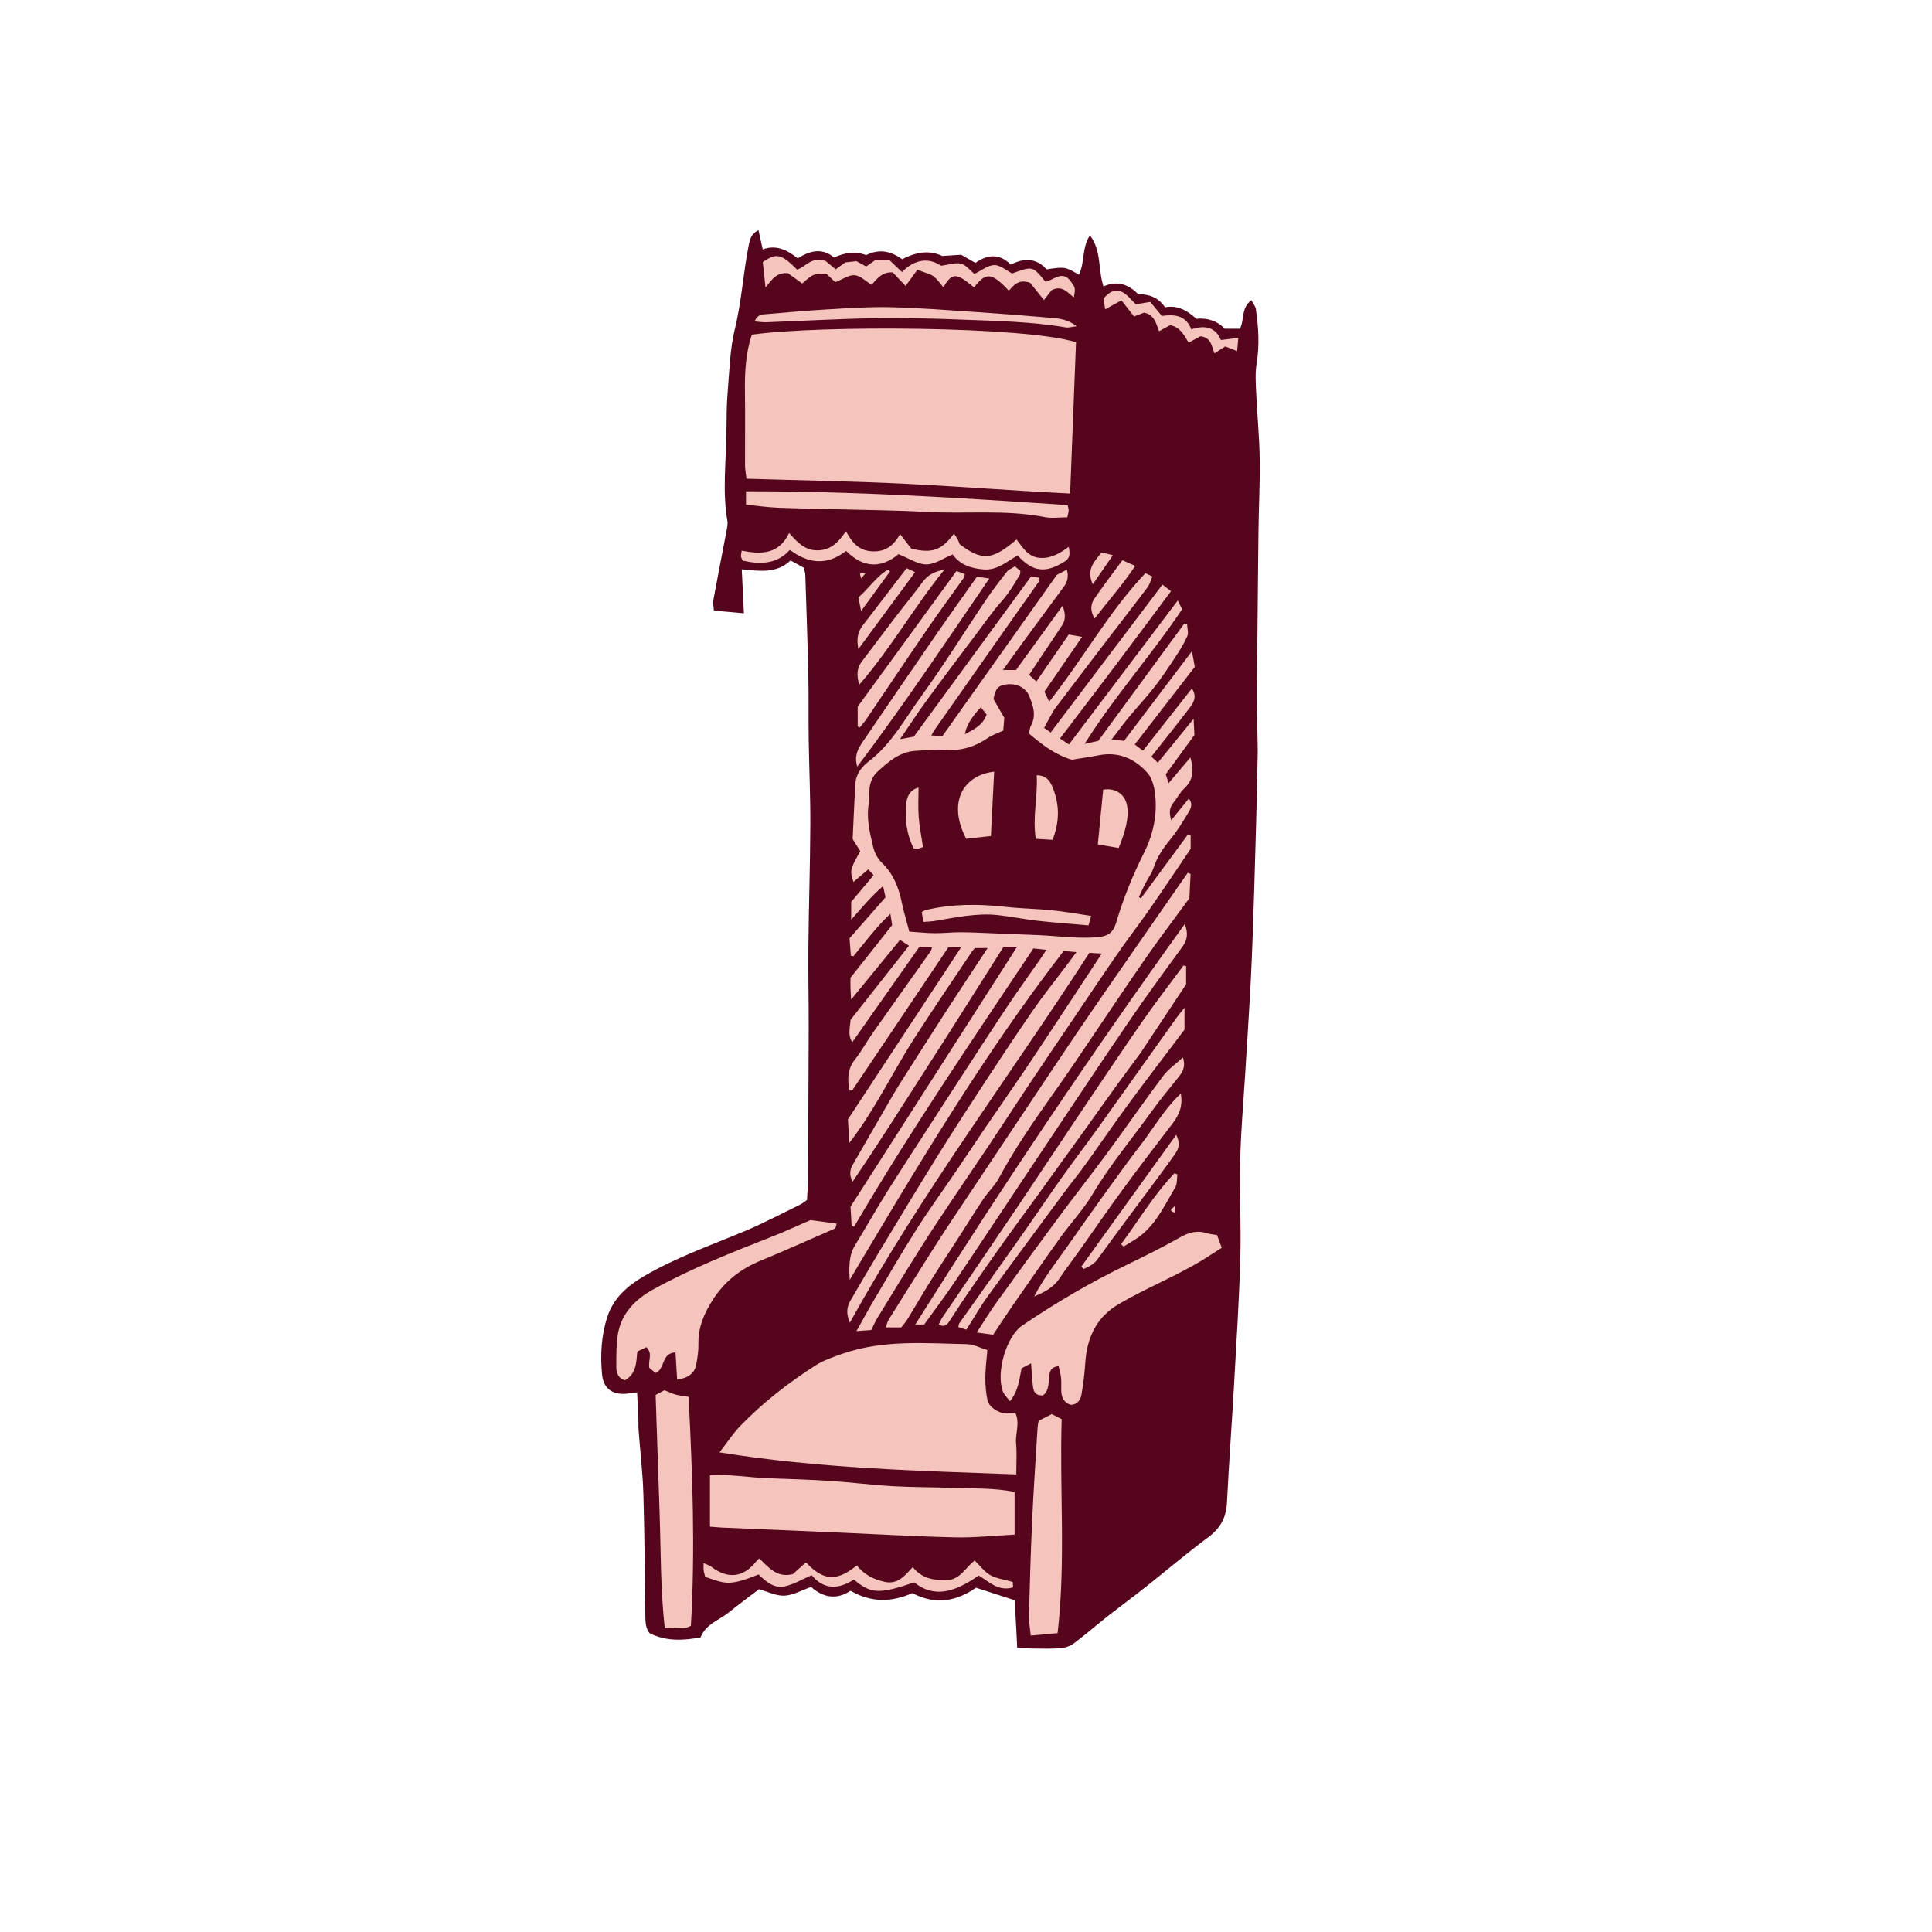 <svg version="1.1" xmlns="http://www.w3.org/2000/svg" xmlns:xlink="http://www.w3.org/1999/xlink" x="0px" y="0px" width="200px"
	 height="200px" viewBox="0 0 200 200" enable-background="new 0 0 200 200" xml:space="preserve">
<g id="svg">
	<path class="stroke" fill="#55061d"  d="M130.277,54.94c0.03-2.498,0.164-4.995,0.125-7.491c-0.033-2.25-0.26-4.496-0.361-6.745
		c-0.045-1.02-0.122-2.065,0.044-3.062c0.315-1.898,0.194-3.767-0.078-5.641c-0.045-0.304-0.289-0.578-0.471-0.923
		c-1.095,0.813-0.681,2.032-1.187,2.956c-0.492,0-0.977,0-1.561,0c-0.742-0.792-1.756-1.153-2.954-1.036
		c-0.912-0.846-1.926-1.432-3.226-1.19c-0.691-1.007-1.655-1.372-2.779-1.348c-1.02-1.045-2.189-1.443-3.599-0.808
		c-0.581-1.804-0.191-3.738-1.399-5.279c-0.855,1.241-0.512,2.791-1.141,4.062c-1.449-0.827-1.449-0.827-3.352-0.552
		c-1.022-1.145-2.278-1.223-3.709-0.489c-1.138-1.155-2.387-1.083-3.65-0.178c-0.498-0.283-0.956-0.543-1.487-0.845
		c-0.59,0.039-1.239,0.082-1.948,0.129c-1.405-0.67-2.807-0.363-4.156,0.336c-1.169-0.855-2.375-1.102-3.726-0.424
		c-1.104-0.432-2.214-0.266-3.313,0.244c-1.28-1.055-2.535-0.685-3.766,0.091c-1.095-0.879-2.242-1.438-3.626-0.927
		c-0.156-0.705-0.289-1.309-0.442-2c-0.764,0.394-0.883,0.953-0.996,1.511c-0.583,2.886-0.739,5.833-1.444,8.713
		c-0.521,2.132-0.565,4.388-0.752,6.594c-0.11,1.307-0.108,2.625-0.121,3.94c-0.027,3.11-0.441,6.225,0.094,9.333
		c0.06,0.349-0.028,0.733-0.096,1.092c-0.449,2.375-0.919,4.748-1.359,7.125c-0.056,0.3,0.029,0.626,0.057,1.082
		c1.032,0.092,1.984,0.178,3.111,0.279c-0.078-1.6-0.147-3.006-0.222-4.557c1.82,0.18,3.61,0.466,5.045-0.914
		c0.521,0.286,0.946,0.519,1.37,0.751c0.063,0.282,0.157,0.518,0.164,0.757c0.114,3.474,0.235,6.949,0.312,10.424
		c0.049,2.171,0.004,4.344,0.037,6.516c0.043,2.956,0.181,5.911,0.169,8.866c-0.017,4.19-0.158,8.378-0.199,12.568
		c-0.029,2.915,0.039,5.832,0.031,8.747c-0.014,5.212-0.048,10.423-0.082,15.635c-0.004,0.651-0.064,1.303-0.097,1.94
		c-0.266,0.185-0.45,0.353-0.666,0.458c-1.917,0.932-3.802,1.938-5.766,2.759c-3.518,1.472-7.128,2.735-10.437,4.668
		c-1.697,0.992-3.158,2.256-3.792,4.197c-0.633,1.938-0.742,3.951-0.554,5.971c0.13,1.408,1.01,2.106,2.429,2.011
		c0.351-0.023,0.697-0.086,1.198-0.152c0.049,0.952,0.099,1.802,0.135,2.653c0.017,0.409-0.014,0.82,0.017,1.228
		c0.166,2.207,0.433,4.41,0.5,6.62c0.126,4.187,0.142,8.376,0.198,12.565c0.01,0.704,0.031,1.399,0.461,1.882
		c1.769,0.86,3.501,0.738,5.259,0.424c0.546-1.397,1.917-1.773,2.916-2.581c1.048-0.849,2.137-1.646,3.132-2.408
		c0.917,0.252,1.789,0.704,2.639,0.665c0.891-0.04,1.759-0.553,2.763-0.904c1.188,1.077,2.615,1.387,4.074,0.395
		c2.199,1.275,4.33,1.172,6.404,0.243c2.458,1.308,4.663,0.787,6.587-0.557c1.383,0.448,2.605,0.844,4.014,1.301
		c0.08,1.546,0.166,3.239,0.252,4.927c0.72,0.033,1.163,0.068,1.605,0.069c0.983,0.004,1.972,0.043,2.948-0.041
		c0.467-0.041,0.978-0.243,1.353-0.524c1.134-0.849,2.202-1.787,3.316-2.665c1.322-1.041,2.679-2.039,3.998-3.083
		c2.188-1.73,4.313-3.543,6.552-5.204c1.258-0.934,1.864-2.039,1.942-3.589c0.203-4.1,0.508-8.194,0.738-12.293
		c0.241-4.303,0.518-8.606,0.64-12.913c0.1-3.444-0.086-6.895-0.006-10.34c0.068-2.953,0.334-5.902,0.513-8.853
		c0.198-3.277,0.425-6.551,0.588-9.829c0.151-3.036,0.252-6.073,0.344-9.11c0.138-4.634,0.274-9.269,0.359-13.904
		c0.034-1.885-0.093-3.773-0.101-5.66c-0.009-1.848,0.046-3.697,0.064-5.545C130.199,63.049,130.226,58.994,130.277,54.94z"/>
</g>
<g id="Layer_2">
	<path fill-rule="evenodd" clip-rule="evenodd" fill="#f5c4bc" class="fill" d="M105.287,98.011c-0.461,0-0.863,0-1.4,0
		c-2.568,4.05-5.135,8.142-7.746,12.205c-2.579,4.014-5.116,8.055-7.886,12.12c-0.376-0.767-0.252-1.291,0.046-1.806
		c1.25-2.166,2.496-4.334,3.747-6.5c0.329-0.567,0.655-1.137,1.006-1.69c1.583-2.493,3.163-4.988,4.766-7.468
		c1.421-2.199,2.872-4.378,4.417-6.728c-0.538,0-0.904,0-1.31,0c-0.097,0.11-0.219,0.222-0.308,0.356
		c-2.02,3.026-4.079,6.028-6.037,9.093c-1.281,2.004-2.405,4.107-3.621,6.152c-0.917,1.542-1.868,3.065-3.046,4.578
		c-0.04-0.738-0.082-1.475-0.135-2.452c3.83-5.821,7.745-11.773,11.715-17.809c-0.463,0-0.91,0-1.319,0
		c-3.315,4.939-6.624,9.868-9.938,14.792c-0.029,0.042-0.148,0.021-0.317,0.04c-0.181-1.147-0.213-2.212,0.59-3.219
		c0.686-0.862,1.21-1.853,1.847-2.758c1.984-2.819,3.988-5.625,5.98-8.438c0.064-0.089,0.081-0.212,0.154-0.413
		c-0.451-0.026-0.843-0.05-1.297-0.077c-2.303,3.273-4.601,6.539-6.967,9.901c-0.491-0.764-0.23-1.437-0.177-2.318
		c1.918-2.433,3.947-5.006,6.044-7.667c-0.367-0.24-0.65-0.424-0.929-0.606c-1.678,2.05-3.302,4.034-5.06,6.182
		c-0.028-0.522-0.053-0.862-0.062-1.204c-0.01-0.327-0.003-0.654-0.003-1.056c1.402-1.771,2.826-3.569,4.313-5.45
		c-0.039-0.26-0.093-0.614-0.18-1.177c-1.508,1.409-2.618,2.955-3.833,4.401c-0.087-0.021-0.174-0.044-0.26-0.065
		c-0.044-0.58-0.089-1.159-0.138-1.794c1.213-1.384,2.429-2.771,3.725-4.249c-0.055-0.251-0.13-0.597-0.252-1.156
		c-1.233,1.071-2.186,2.197-3.299,3.48c0-0.688,0-1.149,0-1.845c0.67-0.8,1.478-1.766,2.319-2.771
		c-0.202-0.217-0.359-0.386-0.555-0.596c-0.527,0.449-1.008,0.857-1.524,1.296c-0.411-1.111-0.36-1.331,0.702-3.174
		c-0.219-0.351-0.481-0.77-0.791-1.264c0.09-1.855,0.166-3.82,0.289-5.782c0.062-0.973,0.687-1.727,1.382-2.259
		c2.348-1.794,3.711-4.369,5.385-6.676c2.357-3.249,4.474-6.671,6.717-10.004c0.682-1.011,1.429-1.982,2.184-2.941
		c0.188-0.239,0.525-0.363,0.835-0.567c0.218,0.179,0.396,0.327,0.569,0.469c-0.022,0.164-0.004,0.304-0.061,0.399
		c-0.555,0.944-1.109,1.875-1.849,2.71c-1.002,1.132-1.87,2.383-2.782,3.593c-1.677,2.229-3.36,4.452-5.006,6.703
		c-0.911,1.246-1.75,2.544-2.761,4.022c0.67-0.125,1.101-0.205,1.429-0.267c4.077-5.572,8.086-11.053,12.12-16.568
		c0.307,0.041,0.569,0.076,0.854,0.113c-0.016,0.187,0.018,0.333-0.04,0.417c-1.104,1.575-2.222,3.14-3.329,4.713
		c-2.502,3.558-5,7.119-7.498,10.681c-0.091,0.129-0.157,0.276-0.294,0.521c0.434,0.024,0.776,0.043,1.147,0.064
		c3.934-5.543,7.845-11.055,11.838-16.683c0.226-0.118,0.584-0.306,1.042-0.544c0.196,0.667,0.079,1.226-0.284,1.727
		c-1.327,1.819-2.673,3.624-4.005,5.439c-0.744,1.014-1.474,2.038-2.327,3.222c0.609,0,0.959,0,1.354,0
		c1.578-2.178,3.154-4.353,4.823-6.659c0.297,0.815,0.338,1.44-0.053,2.035c-0.81,1.232-1.639,2.451-2.458,3.677
		c-0.315,0.472-0.624,0.949-0.956,1.455c0.267,0.244,0.473,0.433,0.749,0.686c1.126-1.634,2.228-3.232,3.356-4.87
		c0.448,0.08,0.79,0.141,1.378,0.245c-1.352,1.966-2.594,3.774-3.899,5.674c0.115,0.245,0.266,0.56,0.49,1.032
		c3.502-4.396,6.132-9.257,9.964-13.299c0.188,0.091,0.394,0.192,0.719,0.35c-0.176,0.405-0.27,0.813-0.499,1.116
		c-1.504,1.996-3.043,3.964-4.561,5.948c-1.521,1.987-3.03,3.983-4.543,5.975c-0.223,0.294-0.465,0.58-0.651,0.896
		c-0.328,0.552-0.62,1.125-0.949,1.729c0.271,0.189,0.427,0.299,0.68,0.478c3.852-5.098,7.673-10.155,11.569-15.312
		c0.221,0.172,0.485,0.376,0.886,0.686c-1.946,2.603-3.818,5.123-5.708,7.631c-1.896,2.517-3.812,5.022-5.784,7.618
		c0.37,0.247,0.621,0.414,0.926,0.617c3.756-4.968,7.466-9.877,11.264-14.901c0.195,0.388,0.315,0.627,0.453,0.899
		c-3.15,4.724-6.962,8.945-10.096,13.943c0.682-0.149,1.147-0.25,1.413-0.309c3.046-4.153,5.974-8.147,8.901-12.14
		c0.101,0.027,0.2,0.054,0.3,0.082c0.015,0.411,0.162,0.88,0.016,1.221c-0.324,0.746-0.767,1.445-1.217,2.127
		c-0.692,1.054-1.388,2.111-2.162,3.105c-0.854,1.095-1.812,2.108-2.697,3.179c-0.57,0.689-1.094,1.417-1.755,2.278
		c0.515,0.058,0.844,0.095,1.287,0.145c2.283-3.016,4.563-6.03,7.025-9.281c0.129,0.702,0.206,1.121,0.298,1.617
		c-2.06,2.661-4.116,5.315-6.219,8.033c0.299,0.229,0.546,0.417,0.851,0.65c1.695-2.156,3.354-4.265,5.068-6.443
		c0.579,0.906,0.133,1.524-0.297,2.086c-1.267,1.654-2.57,3.279-3.898,4.963c0.194,0.188,0.365,0.35,0.666,0.638
		c1.201-1.474,2.367-2.908,3.703-4.547c0.038,0.741,0.064,1.248,0.086,1.675c-1.002,1.373-1.951,2.674-2.965,4.062
		c0.068,0.226,0.158,0.524,0.283,0.934c0.777-0.917,1.476-1.738,2.265-2.667c0.378,1.31,0.312,2.302-0.615,3.18
		c-0.469,0.444-0.78,1.05-1.186,1.565c-0.395,0.501-0.395,1.029-0.185,1.754c0.654-0.807,1.229-1.517,1.816-2.242
		c0.446,0.485,0.239,0.983,0,1.38c-0.592,0.98-1.189,1.972-1.914,2.853c-0.743,0.901-1.368,1.825-1.734,2.944
		c-0.189,0.575-0.579,1.082-0.858,1.628c-0.233,0.457-0.44,0.927-0.66,1.391c0.072,0.042,0.144,0.083,0.216,0.125
		c1.627-2.209,3.253-4.418,4.88-6.626c0.09,0.032,0.178,0.065,0.266,0.098c0,0.455,0,0.908,0,1.407
		c-1.342,1.98-2.704,4.024-4.104,6.042c-1.003,1.443-2.069,2.843-3.086,4.277c-0.872,1.232-1.717,2.484-2.563,3.733
		c-1.038,1.527-2.066,3.06-3.099,4.591c-1.321,1.959-2.65,3.914-3.961,5.88c-1.363,2.047-2.699,4.112-4.062,6.158
		c-1.115,1.673-2.259,3.328-3.376,5c-1.185,1.774-2.382,3.541-3.522,5.343c-1.573,2.489-3.103,5.007-4.641,7.519
		c-0.233,0.38-0.411,0.795-0.653,1.269c-0.416,0.029-0.848,0.06-1.527,0.108c0.685-1.214,1.24-2.243,1.835-3.248
		c1.443-2.434,2.855-4.889,4.374-7.275c1.341-2.11,2.815-4.135,4.222-6.205c0.969-1.426,1.913-2.87,2.884-4.296
		c1.594-2.341,3.225-4.657,4.795-7.012c2.412-3.614,4.785-7.251,7.285-11.044c-0.533-0.033-0.904-0.055-1.285-0.079
		c-8.223,12.744-17.349,24.814-24.797,38.298c-0.421-1.02-0.296-1.682,0.082-2.326c0.933-1.592,1.854-3.191,2.808-4.771
		c2.035-3.372,4.061-6.75,6.14-10.095c1.646-2.649,3.347-5.264,5.056-7.874c1.619-2.472,3.25-4.939,4.933-7.369
		c1.026-1.481,2.16-2.889,3.244-4.33c0.362-0.48,0.72-0.964,1.199-1.608c-0.602-0.052-0.984-0.085-1.327-0.114
		c-8.336,10.789-15.216,22.417-22.149,34.05c-0.063-1.255-0.126-2.479,0.575-3.619c1.096-1.783,2.114-3.612,3.226-5.384
		c1.679-2.675,3.409-5.317,5.12-7.971c0.733-1.138,1.468-2.274,2.208-3.408c1.724-2.643,3.432-5.297,5.184-7.923
		c1.115-1.673,2.298-3.302,3.447-4.953c0.18-0.257,0.344-0.525,0.593-0.908c-0.488-0.054-0.835-0.092-1.338-0.147
		c-6.334,9.497-12.777,18.932-18.559,28.805c-0.085-0.032-0.17-0.063-0.256-0.094c-0.034-0.593-0.069-1.185-0.114-1.975
		C93.713,116.074,99.461,107.104,105.287,98.011z M94.132,96.44c0.98,0.065,1.788,0.158,2.597,0.164
		c0.903,0.006,1.806-0.099,2.708-0.096c1.104,0.002,2.209,0.063,3.313,0.105c1.558,0.059,3.115,0.12,4.672,0.187
		c2.047,0.087,4.078,0.385,6.146,0.227c1.066-0.082,1.665-0.454,1.964-1.471c0.738-2.52,1.723-4.934,2.906-7.291
		c0.941-1.876,1.396-3.966,1.133-6.101c-0.092-0.744-0.307-1.609-0.777-2.142c-1.318-1.491-3.002-2.244-5.068-1.833
		c-0.923,0.184-1.858,0.306-2.786,0.456c-1.733-0.521-3.106-1.583-4.431-2.717c0.085-0.337,0.1-0.598,0.212-0.806
		c0.584-1.07,0.224-2.087-0.181-3.079c-0.354-0.87-1.333-1.328-2.354-1.194c-0.86,0.113-1.12,0.398-1.341,1.516
		c0.364,0.633,0.75,1.303,1.118,1.942c-0.041,0.51-0.076,0.954-0.105,1.32c-0.597,0.281-1.156,0.46-1.621,0.779
		c-1.261,0.865-2.606,1.305-4.157,1.223c-1.104-0.059-2.218,0.027-3.324,0.098c-1.63,0.105-2.787,1.118-3.91,2.153
		c-0.794,0.734-0.914,1.704-0.847,2.722c0.011,0.163-0.012,0.33-0.043,0.49c-0.31,1.585,0.091,3.112,0.445,4.624
		c0.134,0.574,0.465,1.185,0.887,1.592c1.188,1.143,1.742,2.55,2.063,4.112C93.548,94.375,93.837,95.311,94.132,96.44z
		 M101.537,73.219c-0.988,1.034-1.533,1.95-1.646,2.787c0.93-0.501,1.861-0.923,2.24-2.047
		C101.932,73.71,101.736,73.468,101.537,73.219z"/>
	<path fill-rule="evenodd" clip-rule="evenodd" fill="#f5c4bc" class="fill" d="M77.274,49.556c-0.067-0.594-0.147-0.984-0.149-1.375
		c-0.009-2.546,0.031-5.091-0.008-7.636c-0.031-2.015,0.082-3.997,0.711-5.9c6.963-0.99,28.277-0.876,33.562,0.783
		c-0.2,5.134-0.401,10.313-0.61,15.659c-5.661-0.273-11.201-0.713-16.749-0.991C88.507,49.818,82.975,49.732,77.274,49.556z"/>
	<path fill-rule="evenodd" clip-rule="evenodd" fill="#f5c4bc" class="fill" d="M74.482,150.347c0.811-1.041,1.409-1.967,2.161-2.744
		c2.321-2.397,4.945-4.442,7.75-6.237c0.879-0.562,1.912-0.915,2.912-1.256c4.178-1.429,8.509-1.055,12.805-0.96
		c0.692,0.015,1.375,0.39,2.1,0.609c-0.085,1.075-0.207,1.972-0.209,2.87c-0.004,0.768,0.062,1.551,0.221,2.302
		c0.154,0.743,1.156,1.386,1.986,1.397c0.282,0.003,0.565-0.039,0.899-0.064c0.499,1.067-0.013,2.124,0.079,3.157
		c0.089,1.005,0.019,2.024,0.019,3.21C94.991,152.253,84.83,152.019,74.482,150.347z"/>
	<path fill-rule="evenodd" clip-rule="evenodd" fill="#f5c4bc" class="fill" d="M73.495,158.036c0-1.771,0-3.469,0-5.329
		c2.05-0.119,4.147,0.263,6.252,0.332c2.09,0.069,4.181,0.135,6.268,0.272c2.124,0.14,4.24,0.415,6.365,0.537
		c2.089,0.12,4.184,0.104,6.275,0.178c2.121,0.075,4.255-0.008,6.375,0.417c0,1.49,0,2.901,0,4.421
		c-2.131,0.108-4.127,0.327-6.119,0.283c-3.975-0.087-7.947-0.321-11.92-0.491c-4.089-0.176-8.178-0.348-12.266-0.525
		C74.366,158.116,74.009,158.076,73.495,158.036z"/>
	<path fill-rule="evenodd" clip-rule="evenodd" fill="#f5c4bc" class="fill" d="M110.824,145.422c-0.683-0.22-0.935-0.745-0.962-1.413
		c-0.018-0.452,0.025-0.906-0.021-1.354c-0.043-0.417-0.167-0.826-0.254-1.232c-0.966,0.11-0.943,0.746-0.994,1.306
		c-0.06,0.653-0.068,1.312-0.632,1.722c-0.89,0.049-0.996-0.527-1.055-1.122c-0.067-0.675-0.108-1.352-0.173-2.194
		c-0.469,0.244-0.742,0.386-0.981,0.511c-0.247,1.151-0.301,2.311-1.208,3.411c-0.308-0.42-0.608-0.69-0.731-1.025
		c-0.733-1.993,0.382-5.713,2.007-6.815c3.437-2.332,6.992-4.421,10.724-6.233c1.88-0.913,3.757-1.839,5.574-2.869
		c0.917-0.52,1.775-0.789,2.795-0.456c0.305,0.101,0.64,0.116,1.069,0.188c0.14,0.375,0.289,0.776,0.493,1.32
		c-0.673,0.431-1.273,0.831-1.888,1.208c-2.829,1.736-5.932,2.958-8.79,4.632c-2.271,1.33-3.275,3.452-3.446,6.033
		c-0.071,1.1-0.204,2.2-0.392,3.287C111.86,144.902,111.564,145.424,110.824,145.422z"/>
	<path fill-rule="evenodd" clip-rule="evenodd" fill="#f5c4bc" class="fill" d="M70.095,142.805c-0.056-0.938-0.112-1.875-0.167-2.804
		c-1.511,0.079-1.037,1.709-2.068,2.133c-0.216-0.18-0.456-0.379-0.641-0.534c-0.147-0.745,0.389-1.477-0.312-2.14
		c-0.295,0.142-0.611,0.293-0.934,0.449c-0.101,1.149-0.105,2.297-1.267,2.972c-0.728-0.191-0.908-0.784-0.906-1.413
		c0.004-1.106-0.016-2.23,0.158-3.318c0.35-2.2,1.833-3.66,3.66-4.667c3.917-2.16,8.074-3.81,12.234-5.442
		c1.408-0.553,2.784-1.191,4.053-1.738c0.986,0.132,1.82,0.244,2.687,0.36c0.003,0.581-0.408,0.622-0.723,0.758
		c-2.369,1.028-4.721,2.097-7.111,3.073c-2.083,0.851-3.75,2.159-4.966,4.053c-0.9,1.399-1.531,2.866-1.492,4.581
		c0.017,0.73-0.103,1.473-0.243,2.193C71.894,142.166,71.194,142.686,70.095,142.805z"/>
	<path fill-rule="evenodd" clip-rule="evenodd" fill="#f5c4bc" class="fill" d="M123.247,90.473c-0.041,0.845-0.08,1.69-0.12,2.51
		c-1.568,2.147-3.16,4.229-4.65,6.382c-2.404,3.472-4.738,6.993-7.109,10.487c-0.806,1.186-1.628,2.361-2.457,3.53
		c-1.964,2.77-3.886,5.562-5.496,8.562c-0.415,0.775-1.1,1.402-1.595,2.141c-0.911,1.36-1.77,2.755-2.656,4.132
		c-0.951,1.479-1.926,2.944-2.859,4.435c-0.8,1.278-1.551,2.587-2.337,3.873c-0.189,0.309-0.437,0.582-0.67,0.889
		c-0.521,0-1,0-1.594,0c0.106-0.301,0.151-0.576,0.286-0.793c1.475-2.363,2.959-4.72,4.449-7.073
		c0.658-1.038,1.325-2.072,2.005-3.095c2.224-3.346,4.453-6.687,6.684-10.028c2.186-3.272,4.359-6.551,6.567-9.808
		c1.84-2.716,3.717-5.408,5.585-8.104c1.818-2.626,3.646-5.244,5.472-7.865c0.07-0.102,0.141-0.202,0.211-0.302
		C123.057,90.387,123.15,90.43,123.247,90.473z"/>
	<path fill-rule="evenodd" clip-rule="evenodd" fill="#f5c4bc" class="fill" d="M67.869,144.406c0.332-0.179,0.618-0.333,0.908-0.489
		c0.399,0.158,0.767,0.34,1.155,0.448c0.39,0.108,0.802,0.144,1.346,0.234c0.41,7.877,0.7,15.774,0.243,23.702
		c-0.849,0.476-1.705,0.14-2.706,0.241c-0.451-4.045-0.4-8.042-0.537-12.029C68.14,152.51,68.006,148.506,67.869,144.406z"/>
	<path fill-rule="evenodd" clip-rule="evenodd" fill="#f5c4bc" class="fill" d="M109.482,169.06c-0.885,0.081-1.766,0.161-2.781,0.253
		c-0.072-0.756-0.199-1.398-0.183-2.037c0.086-3.279,0.176-6.559,0.327-9.836c0.149-3.241,0.373-6.478,0.568-9.716
		c0.012-0.202,0.065-0.401,0.108-0.648c0.431-0.217,0.864-0.436,1.363-0.687c0.298,0.153,0.613,0.316,1.021,0.526
		C109.669,154.223,110.348,161.526,109.482,169.06z"/>
	<path fill-rule="evenodd" clip-rule="evenodd" fill="#f5c4bc" class="fill" d="M122.644,95.66c0.347,0.862,0.316,1.59-0.224,2.327
		c-1.886,2.58-3.78,5.157-5.581,7.798c-3.279,4.808-6.498,9.657-9.732,14.497c-2.757,4.126-5.485,8.27-8.254,12.386
		c-1.004,1.493-2.093,2.928-3.185,4.449c-0.194,0-0.456,0-0.922,0C103.683,122.918,112.932,109.145,122.644,95.66z"/>
	<path fill-rule="evenodd" clip-rule="evenodd" fill="#f5c4bc" class="fill" d="M122.786,100.013c0,0.554,0,1.108,0,1.877
		c-1.503,2.267-3.124,4.714-4.677,7.055c-0.889,1.205-1.715,2.309-2.523,3.425c-1.005,1.388-1.991,2.79-2.992,4.182
		c-1.732,2.408-3.467,4.816-5.205,7.221c-1.196,1.651-2.414,3.288-3.597,4.949c-1.235,1.734-2.45,3.484-3.656,5.239
		c-0.643,0.937-1.243,1.904-1.879,2.847c-0.234,0.349-0.527,0.627-1.078,0.292c0.138-0.265,0.241-0.522,0.393-0.745
		c2.557-3.768,5.132-7.523,7.68-11.298c2.041-3.026,4.044-6.079,6.08-9.107c2.311-3.437,4.614-6.879,6.972-10.282
		c1.351-1.945,2.807-3.817,4.214-5.722C122.607,99.969,122.697,99.99,122.786,100.013z"/>
	<path fill-rule="evenodd" clip-rule="evenodd" fill="#f5c4bc" class="fill" d="M77.227,52.248c0-0.486,0-0.846,0-1.388
		c11.151-0.03,22.211,0.677,33.299,1.432c0.049,0.256,0.106,0.411,0.099,0.562c-0.009,0.193-0.07,0.384-0.136,0.698
		c-0.807,0-1.602,0.125-2.344-0.021c-4.068-0.798-8.188-0.309-12.278-0.538c-3.027-0.169-6.063-0.189-9.096-0.271
		c-2.089-0.056-4.179-0.079-6.266-0.165C79.452,52.515,78.403,52.363,77.227,52.248z"/>
	<path fill-rule="evenodd" clip-rule="evenodd" fill="#f5c4bc" class="fill" d="M78.964,27.143c1.377-0.998,1.942-0.863,3.557,0.775
		c0.891-0.308,1.548-1.417,2.955-0.896c0.204,0.17,0.604,0.503,1.034,0.862c0.331-0.24,0.624-0.453,0.991-0.719
		c0.328-0.036,0.733-0.081,1.16-0.128c0.317,0.174,0.635,0.35,1.002,0.553c0.325-0.227,0.651-0.455,0.97-0.68
		c0.502,0,0.988,0,1.429,0c0.455,0.436,0.86,0.823,1.307,1.249c1.337-1.324,2.75-1.521,4.045-0.65
		c0.849-0.105,1.521-0.359,2.083-0.209c0.529,0.142,0.944,0.712,1.367,1.059c0.755-0.361,1.401-0.904,2.06-0.918
		c0.601-0.013,1.215,0.544,1.854,0.867c2.126-0.771,2.126-0.771,3.437,0.845c0.822-0.09,1.741-1.274,2.64-0.01
		c0.432,0.61,0.506,0.646,0.311,1.642c-0.653-0.476-1.17-1.293-2.294-0.754c-0.183,0.234-0.478,0.613-0.803,1.03
		c-0.54-0.675-1.058-1.321-1.426-1.782c-1.188-0.431-1.695,0.25-2.216,0.805c-1.782-1.893-2.343-1.928-3.588-0.342
		c-0.558-0.385-1.065-0.925-1.679-1.109c-0.743-0.224-1.118,0.51-1.503,1.102c-0.381-0.43-0.667-0.89-1.075-1.169
		c-0.387-0.265-0.904-0.34-1.612-0.646c-0.406,0.558-0.813,1.115-1.226,1.682c-0.523-0.555-0.94-0.997-1.324-1.403
		c-1.091-0.08-1.612,0.652-2.196,1.281c-0.593-0.36-1.145-0.938-1.742-0.99c-0.598-0.052-1.242,0.421-2.01,0.72
		c-0.224-0.212-0.599-0.568-0.925-0.877c-1.339-0.008-1.339-0.008-2.502,1.017c-0.556-0.404-1.108-0.804-1.466-1.064
		c-1.232-0.114-1.654,0.666-2.334,1.471C79.134,28.731,79.05,27.95,78.964,27.143z"/>
	<path fill-rule="evenodd" clip-rule="evenodd" fill="#f5c4bc" class="fill" d="M105.344,57.497c-1.129,0.646-2.116,1.549-3.485,1.452
		c-1.315-0.093-2.497-0.487-3.242-1.556c-0.936,0.383-1.822,1.028-2.712,1.033c-0.896,0.005-1.796-0.627-2.897-1.059
		c-1.672,1.413-3.555,1.537-5.426-0.339c-1.895,1.491-3.814,1.392-5.816-0.106c-1.324,1.479-3.023,1.527-4.87,1.118
		c-0.062-0.131-0.162-0.267-0.186-0.415c-0.023-0.15,0.03-0.312,0.069-0.623c1.963,0.388,3.836,0.433,4.906-1.825
		c0.874,0.965,1.634,1.829,2.991,1.793c1.379-0.037,2.135-0.87,2.894-1.978c0.625,1.149,1.322,2.014,2.712,2.082
		c1.396,0.068,2.231-0.608,2.893-1.782c0.436,0.562,0.828,1.068,1.162,1.499c2.143,0.528,3.124,0.184,4.416-1.551
		c0.143,0.218,0.278,0.397,0.383,0.592c0.096,0.178,0.16,0.374,0.217,0.513c2.331,1.741,3.354,1.656,5.878-0.497
		c0.665,0.836,1.189,1.85,2.487,1.908c1.152,0.052,2.031-0.509,2.921-1.15c0.203,1.104,0.059,1.331-1.169,1.932
		C107.922,59.296,106.72,59.02,105.344,57.497z"/>
	<path fill-rule="evenodd" clip-rule="evenodd" fill="#f5c4bc" class="fill" d="M122.456,109.465c0.281,0.862,0.033,1.428-0.404,1.972
		c-0.974,1.214-1.972,2.413-2.88,3.676c-2.028,2.824-4.271,5.489-6.06,8.495c-0.956,1.607-2.271,2.998-3.366,4.526
		c-1.693,2.36-3.344,4.751-5.002,7.137c-0.623,0.898-1.216,1.819-1.934,2.898c-0.358-0.049-0.902-0.122-1.702-0.23
		c0.787-1.198,1.416-2.234,2.122-3.213c2.136-2.961,4.286-5.91,6.46-8.843c1.61-2.173,3.291-4.294,4.894-6.473
		c1.969-2.674,3.86-5.405,5.85-8.063C120.949,110.659,121.704,110.152,122.456,109.465z"/>
	<path fill-rule="evenodd" clip-rule="evenodd" fill="#f5c4bc" class="fill" d="M100.04,137.645c-0.378-0.12-0.595-0.188-0.836-0.265
		c0.049-0.19,0.05-0.323,0.113-0.411c2.156-3.048,4.328-6.084,6.479-9.136c1.395-1.98,2.743-3.992,4.146-5.966
		c1.235-1.74,2.532-3.436,3.775-5.171c2.7-3.77,5.382-7.553,8.073-11.329c0.204-0.286,0.436-0.551,0.831-1.047
		c0,0.938,0,1.606,0,2.263c-1.935,2.565-3.904,5.125-5.818,7.727c-1.528,2.076-2.979,4.208-4.484,6.301
		c-0.645,0.896-1.35,1.747-2.006,2.633c-2.684,3.626-5.375,7.247-8.026,10.897C101.496,135.231,100.827,136.409,100.04,137.645z"/>
	<path fill-rule="evenodd" clip-rule="evenodd" fill="#f5c4bc" class="fill" d="M78.588,161.321c0.972,0.912,1.804,2.049,3.485,1.634
		c0.398-0.358,0.878-0.792,1.355-1.221c1.665,1.753,3.046,2.159,5.27,0.311c0.729,0.934,1.7,1.445,2.864,1.704
		c1.387,0.309,2.09-0.631,2.928-1.522c0.916,1.146,2.093,1.372,3.43,1.357c1.482-0.016,1.996-1.301,2.982-2.041
		c0.535,0.521,0.987,1.159,1.604,1.509c0.64,0.365,1.438,0.453,2.325,0.706c0.004,0.045,0.021,0.292,0.043,0.565
		c-1.557,0.466-2.512-0.623-3.566-1.228c-2.676,1.892-4.725,2.263-6.671,0.712c-3.612,1.234-4.483,1.205-6.245-0.296
		c-1.524,1.003-3.073,1.118-4.371-0.45c-0.999,0.428-1.889,0.991-2.851,1.172c-1.063,0.202-1.921-0.528-2.635-1.247
		c-3.148,1.264-3.441,0.938-5.526,0.257c-0.053-0.206-0.131-0.436-0.167-0.673c-0.029-0.194-0.006-0.396-0.006-0.761
		c0.353,0.167,0.611,0.237,0.808,0.388c1.686,1.289,3.281,1.118,4.589-0.503C78.333,161.574,78.451,161.466,78.588,161.321z"/>
	<path fill-rule="evenodd" clip-rule="evenodd" fill="#f5c4bc" class="fill" d="M122.235,113.208c0.24,1.351-0.212,2.266-0.889,3.145
		c-1.745,2.27-3.482,4.548-5.175,6.857c-1.475,2.01-2.881,4.068-4.323,6.102c-0.732,1.032-1.505,2.036-2.212,3.084
		c-0.627,0.93-1.571,1.379-2.578,1.82c0.973-1.915,2.307-3.575,3.523-5.309c1.247-1.776,2.493-3.552,3.762-5.312
		c1.247-1.728,2.494-3.457,3.795-5.145C119.451,116.745,120.506,114.833,122.235,113.208z"/>
	<path fill-rule="evenodd" clip-rule="evenodd" fill="#f5c4bc" class="fill" d="M78.122,33.272c0.261-0.674,0.686-0.708,1.076-0.741
		c2.124-0.179,4.248-0.376,6.375-0.498c2.211-0.126,4.429-0.282,6.64-0.23c2.992,0.071,5.98,0.309,8.968,0.508
		c2.574,0.171,5.149,0.369,7.72,0.599c0.791,0.071,1.613,0.145,2.565,0.861c-0.553,0.068-0.843,0.171-1.105,0.126
		c-3.604-0.615-7.248-0.67-10.883-0.814c-2.985-0.118-5.977-0.192-8.963-0.141c-3.724,0.063-7.445,0.278-11.167,0.417
		C78.991,33.375,78.63,33.312,78.122,33.272z"/>
	<path fill-rule="evenodd" clip-rule="evenodd" fill="#f5c4bc" class="fill" d="M101.132,59.702c0.504,0.071,0.846,0.12,1.281,0.182
		c-4.496,6.565-8.839,13.075-13.666,19.476c-0.358-1.144,0.111-1.907,0.599-2.624c2.552-3.755,5.119-7.5,7.699-11.237
		C98.369,63.582,99.728,61.691,101.132,59.702z"/>
	<path fill-rule="evenodd" clip-rule="evenodd" fill="#f5c4bc" class="fill" d="M88.79,75.204c0-0.648,0-1.296,0-2.052
		c3.376-4.638,6.789-9.324,10.221-14.039c0.342,0.125,0.594,0.216,0.872,0.317c-0.048,0.175-0.051,0.303-0.113,0.39
		c-1.23,1.731-2.497,3.439-3.698,5.191c-2.127,3.103-4.214,6.234-6.324,9.349c-0.22,0.326-0.484,0.624-0.729,0.935
		C88.942,75.266,88.866,75.234,88.79,75.204z"/>
	<path fill-rule="evenodd" clip-rule="evenodd" fill="#f5c4bc" class="fill" d="M123.331,34.103c1.352-0.467,2.481-0.276,3.054,1.095
		c0.641-0.078,1.154-0.142,1.807-0.222c-0.048,0.505-0.082,0.884-0.128,1.368c-0.479-0.188-0.84-0.331-1.229-0.483
		c-0.34,0.22-0.675,0.437-1.107,0.718c-0.308-0.71-0.312-1.643-1.456-1.767c-0.309,0.165-0.731,0.392-1.227,0.657
		c-0.47-0.744-0.841-1.605-1.909-1.809c-0.33,0.181-0.715,0.391-1.147,0.626c-0.326-0.797-0.448-1.694-1.559-1.919
		c-0.27,0.101-0.646,0.243-1.037,0.39c-0.408-0.524-0.82-1.052-1.298-1.664c-0.589,0.322-1.073,0.585-1.693,0.923
		c-0.06-0.429-0.112-0.802-0.155-1.105c0.548-0.722,1.225-1.015,1.903-0.692c0.549,0.261,0.949,0.833,1.43,1.282
		c0.471-0.078,0.944-0.157,1.492-0.248c0.376,0.453,0.733,0.885,1.201,1.449C121.425,32.561,122.715,32.515,123.331,34.103z"/>
	<path fill-rule="evenodd" clip-rule="evenodd" fill="#f5c4bc" class="fill" d="M97.778,58.951c-3.171,3.912-5.542,8.151-8.833,11.934
		c-0.28-1.001-0.249-1.721,0.264-2.396c1.113-1.461,2.208-2.938,3.324-4.396c0.991-1.295,2.029-2.554,2.993-3.868
		C96.044,59.518,96.716,59.172,97.778,58.951z"/>
	<path fill-rule="evenodd" clip-rule="evenodd" fill="#f5c4bc" class="fill" d="M111.927,131.134c3.278-4.552,6.557-9.105,9.835-13.658
		c0.385,0.751,0.312,1.36-0.076,1.917c-0.467,0.671-0.947,1.334-1.436,1.992c-2.214,2.989-4.449,5.963-6.633,8.974
		c-0.399,0.551-0.912,0.756-1.445,1.008C112.09,131.289,112.008,131.211,111.927,131.134z"/>
	<path fill-rule="evenodd" clip-rule="evenodd" fill="#f5c4bc" class="fill" d="M116.056,128.793c1.819-2.458,3.388-5.107,5.521-7.33
		c0.103,0.037,0.204,0.073,0.307,0.11c-0.065,0.447-0.005,0.969-0.218,1.328c-1.012,1.71-1.854,3.558-3.414,4.872
		c-0.586,0.494-1.287,0.852-1.936,1.271C116.229,128.96,116.142,128.877,116.056,128.793z"/>
	<path fill-rule="evenodd" clip-rule="evenodd" fill="#f5c4bc" class="fill" d="M88.859,67.192c-0.187-0.949-0.108-1.719,0.432-2.42
		c1.515-1.967,3.021-3.94,4.563-5.951c0.343,0.162,0.579,0.273,0.873,0.412C92.772,61.885,90.868,64.468,88.859,67.192z"/>
	<path fill-rule="evenodd" clip-rule="evenodd" fill="#f5c4bc" class="fill" d="M116.186,57.995c0.469,0.207,0.83,0.366,1.334,0.587
		c-1.3,1.938-2.768,3.596-4.208,5.45c-0.469-0.798-0.42-1.474-0.027-2.051C114.205,60.639,115.197,59.345,116.186,57.995z"/>
	<path fill-rule="evenodd" clip-rule="evenodd" fill="#f5c4bc" class="fill" d="M92.14,59.148c-0.967,1.322-1.933,2.644-3,4.104
		c-0.112-0.582-0.188-0.973-0.274-1.415c1.077-0.912,1.837-2.169,3.08-2.88C92.01,59.02,92.075,59.084,92.14,59.148z"/>
	<path fill-rule="evenodd" clip-rule="evenodd" fill="#f5c4bc" class="fill" d="M113.127,60.484c-0.697-1.476,0.103-2.324,0.923-3.3
		c0.286,0.072,0.612,0.154,1.154,0.292C114.468,58.543,113.836,59.455,113.127,60.484z"/>
	<path fill-rule="evenodd" clip-rule="evenodd" fill="#f5c4bc" class="fill" d="M89.632,59.296c-0.175,0.212-0.31,0.377-0.479,0.583
		C88.954,59.275,88.954,59.275,89.632,59.296z"/>
	<path fill-rule="evenodd" clip-rule="evenodd" fill="#f5c4bc" class="fill" d="M121.601,124.864c0,0.305,0,0.473,0,0.661
		C120.943,125.315,121.304,125.161,121.601,124.864z"/>
	<path fill-rule="evenodd" clip-rule="evenodd" fill="#f5c4bc" class="fill" d="M102.913,79.885c-0.112,2.235-0.22,4.381-0.335,6.658
		c-0.852,0.095-1.723,0.191-2.561,0.284C98.022,82.983,99.792,80.222,102.913,79.885z"/>
	<path fill-rule="evenodd" clip-rule="evenodd" fill="#f5c4bc" class="fill" d="M112.953,94.817c-0.102,0.367-0.164,0.592-0.271,0.977
		c-1.751-0.154-3.497-0.277-5.235-0.471c-1.383-0.155-2.751-0.439-4.133-0.59c-2.234-0.244-4.411,0.256-6.596,0.609
		c-0.347,0.056-0.701,0.061-1.125,0.095c-0.074-0.417-0.128-0.719-0.18-1.015c0.174-0.094,0.273-0.177,0.385-0.204
		c2.749-0.663,5.521-0.652,8.315-0.34c1.587,0.178,3.191,0.194,4.781,0.354C110.193,94.364,111.48,94.601,112.953,94.817z"/>
	<path fill-rule="evenodd" clip-rule="evenodd" fill="#f5c4bc" class="fill" d="M115.801,87.783c-0.712-0.121-1.377-0.234-2.155-0.366
		c0.19-1.963,0.371-3.803,0.554-5.672c1.304-0.224,2.343,0.507,2.501,1.834C116.829,84.659,116.566,85.943,115.801,87.783z"/>
	<path fill-rule="evenodd" clip-rule="evenodd" fill="#f5c4bc" class="fill" d="M108.957,86.94c-0.579-0.034-1.134-0.067-1.728-0.103
		c-0.367-2.242,0.216-4.377,0.091-6.583c1.086,0.009,1.456,0.713,1.741,1.487C109.678,83.417,109.686,85.092,108.957,86.94z"/>
	<path fill-rule="evenodd" clip-rule="evenodd" fill="#f5c4bc" class="fill" d="M95.549,87.69c-0.248,0.082-0.395,0.148-0.549,0.173
		c-0.111,0.018-0.233-0.023-0.418-0.045c-0.737-1.452-0.923-3.02-0.77-4.62c0.07-0.728,0.37-1.422,1.275-1.67
		c0,1.049-0.058,2.044,0.016,3.031C95.179,85.568,95.383,86.568,95.549,87.69z"/>
</g>
</svg>
